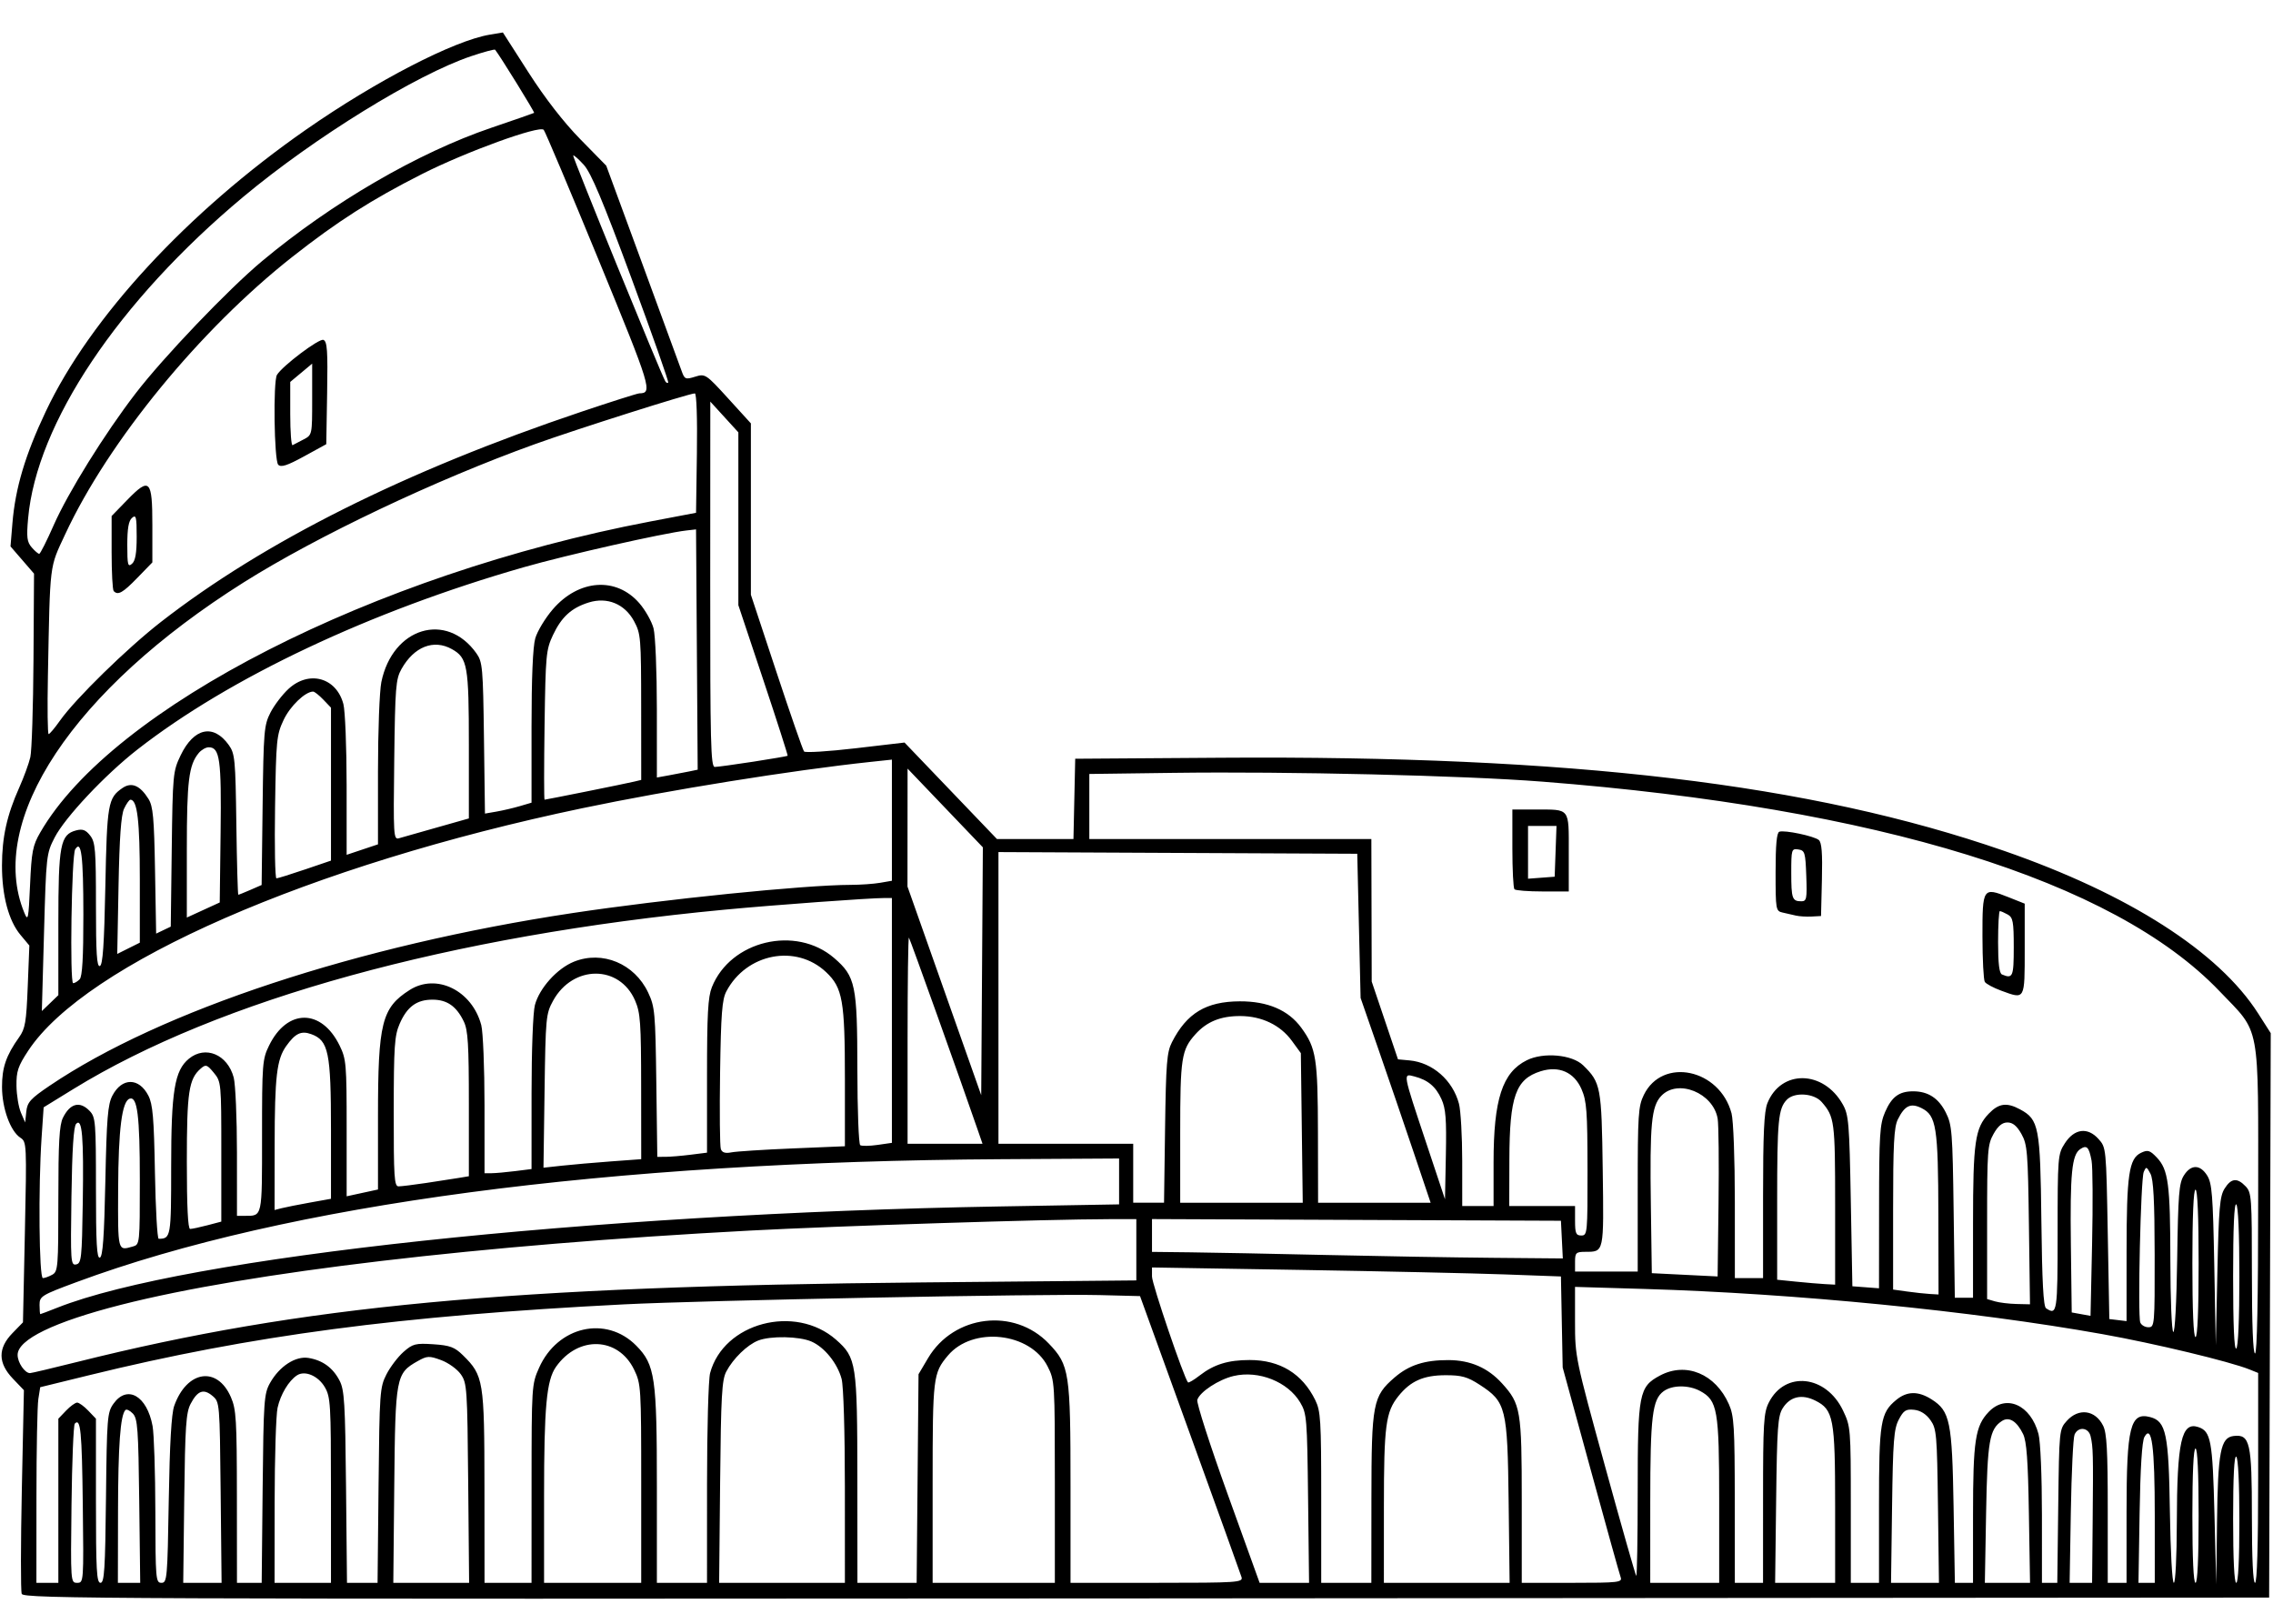 <?xml version="1.0" encoding="UTF-8" standalone="no"?>
<!-- Created with Inkscape (http://www.inkscape.org/) -->

<svg
   version="1.1"
   id="svg1"
   width="767"
   height="548"
   viewBox="0 0 767 548"
   sodipodi:docname="colosseum.svg"
   inkscape:version="1.3 (0e150ed6c4, 2023-07-21)"
   xmlns:inkscape="http://www.inkscape.org/namespaces/inkscape"
   xmlns:sodipodi="http://sodipodi.sourceforge.net/DTD/sodipodi-0.dtd"
   xmlns="http://www.w3.org/2000/svg"
   xmlns:svg="http://www.w3.org/2000/svg">
  <defs
     id="defs1" />
  <sodipodi:namedview
     id="namedview1"
     pagecolor="#505050"
     bordercolor="#ffffff"
     borderopacity="1"
     inkscape:showpageshadow="0"
     inkscape:pageopacity="0"
     inkscape:pagecheckerboard="1"
     inkscape:deskcolor="#505050"
     showgrid="false"
     inkscape:zoom="2.1405109"
     inkscape:cx="383.31969"
     inkscape:cy="274"
     inkscape:window-width="2560"
     inkscape:window-height="1369"
     inkscape:window-x="-8"
     inkscape:window-y="-8"
     inkscape:window-maximized="1"
     inkscape:current-layer="g1" />
  <g
     inkscape:groupmode="layer"
     inkscape:label="Image"
     id="g1">
    <path
       style="fill:#000000;stroke-width:1.081"
       d="M 7.33,537.776 C 6.965,536.782 6.982,520.913 7.367,502.512 L 8.068,469.056 4.362,465.181 C -0.708,459.88 -0.76,454.909 4.203,449.807 l 3.547,-3.646 0.648,-30.436 c 0.634,-29.808 0.603,-30.465 -1.509,-31.845 -3.391,-2.214 -6.183,-9.901 -6.209,-17.098 -0.024,-6.554 1.388,-10.67 5.765,-16.805 2.064,-2.894 2.436,-5.078 2.913,-17.136 L 9.905,319.022 6.912,315.444 C 2.911,310.661 0.653,302.189 0.669,292.011 0.683,282.474 2.323,275.062 6.472,265.776 c 1.587,-3.55 3.282,-8.19 3.767,-10.311 0.485,-2.121 0.963,-16.92 1.063,-32.887 l 0.181,-29.031 -3.969,-4.593 -3.969,-4.593 0.649,-7.848 C 5.176,164.646 8.508,153.485 15.451,138.816 30.447,107.13 63.23,71.632 103.226,43.772 126.877,27.297 153.148,13.715 165.274,11.693 l 4.419,-0.737 8.675,13.539 c 5.516,8.609 11.866,16.791 17.438,22.471 l 8.763,8.933 12.199,33.167 c 6.71,18.242 12.673,34.507 13.253,36.144 0.977,2.761 1.307,2.899 4.539,1.892 3.408,-1.061 3.655,-0.899 11.152,7.332 l 7.666,8.418 v 28.911 28.911 l 8.605,26.007 c 4.733,14.304 8.936,26.396 9.34,26.872 0.404,0.476 8.197,-0.008 17.318,-1.075 l 16.583,-1.94 15.593,16.276 15.593,16.276 h 12.908 12.908 l 0.297,-13.543 0.297,-13.543 49.17,-0.339 c 118.156,-0.814 199.124,8.81 264.239,31.407 42.117,14.616 72.443,34.016 85.755,54.857 l 4.253,6.659 -0.27,95.219 -0.27,95.219 -378.853,0.278 C 37.048,539.562 7.942,539.444 7.33,537.776 Z m 12.36,-31.413 v -27.689 l 2.595,-2.714 c 1.428,-1.492 3.115,-2.714 3.749,-2.714 0.634,0 2.322,1.221 3.749,2.714 l 2.595,2.714 v 27.689 c 0,23.474 0.234,27.689 1.536,27.689 1.296,0 1.585,-4.488 1.85,-28.666 0.298,-27.158 0.432,-28.83 2.543,-31.785 4.63,-6.478 11.293,-2.665 13.179,7.541 0.49,2.65 0.911,15.639 0.936,28.864 0.044,22.871 0.144,24.046 2.055,24.046 1.909,0 2.032,-1.395 2.472,-27.915 0.316,-19.07 0.898,-29.141 1.836,-31.785 4.248,-11.97 14.523,-13.555 19.128,-2.951 1.799,4.143 2.004,7.548 2.025,33.63 l 0.023,29.021 h 4.17 4.17 l 0.324,-31.785 c 0.303,-29.733 0.464,-32.034 2.496,-35.65 3.169,-5.641 8.611,-9.17 13.008,-8.436 4.761,0.795 8.179,3.287 10.44,7.613 1.647,3.152 1.911,7.471 2.196,35.92 l 0.323,32.337 h 5.158 5.158 l 0.335,-32.89 c 0.32,-31.447 0.437,-33.09 2.668,-37.45 1.283,-2.508 3.876,-5.917 5.763,-7.577 3.104,-2.731 4.062,-2.976 10.073,-2.575 5.586,0.372 7.172,0.962 9.967,3.708 6.956,6.833 7.238,8.561 7.264,44.447 l 0.023,32.337 h 7.931 7.931 l 0.011,-33.443 c 0.011,-32.902 0.051,-33.535 2.53,-39.1 6.258,-14.053 22.654,-17.779 32.818,-7.458 6.311,6.409 6.938,10.709 6.938,47.588 v 32.413 h 8.459 8.459 l 0.006,-33.443 c 0.003,-18.394 0.469,-35.184 1.036,-37.312 4.52,-16.986 28.716,-23.401 42.505,-11.27 6.868,6.042 7.161,7.952 7.186,46.924 l 0.023,35.101 h 9.991 9.991 l 0.319,-35.191 0.319,-35.191 3.2,-5.409 c 8.672,-14.658 29.096,-17.134 40.759,-4.94 6.957,7.274 7.326,9.692 7.326,48.054 v 32.677 h 29.15 c 27.285,0 29.112,-0.124 28.553,-1.935 -0.329,-1.064 -8.168,-22.83 -17.42,-48.368 l -16.823,-46.433 -13.58,-0.345 c -18.847,-0.479 -133.753,1.764 -160.648,3.135 -75.777,3.864 -125.541,10.456 -180.355,23.893 l -16.542,4.055 -0.629,3.978 c -0.346,2.188 -0.635,17.037 -0.641,32.999 l -0.012,29.021 h 3.701 3.701 z m 8.248,1.246 c -0.298,-24.796 -0.744,-29.307 -2.697,-27.27 -0.436,0.455 -0.936,12.727 -1.111,27.27 -0.315,26.236 -0.3,26.443 1.904,26.443 2.204,0 2.219,-0.208 1.904,-26.443 z m 19.047,-1.158 c -0.293,-24.379 -0.544,-27.824 -2.157,-29.508 -1.004,-1.049 -2.135,-1.583 -2.514,-1.187 -1.706,1.783 -2.446,11.97 -2.488,34.25 l -0.046,24.046 h 3.768 3.768 z m 27.474,-2.9 c -0.31,-30.306 -0.328,-30.515 -2.743,-32.558 -3.009,-2.546 -5.045,-1.812 -7.389,2.665 -1.549,2.958 -1.861,7.585 -2.155,31.927 l -0.343,28.468 h 6.471 6.471 z m 37.222,-0.73 c -0.003,-29.098 -0.146,-31.475 -2.082,-34.795 -2.234,-3.83 -6.728,-5.733 -9.392,-3.976 -2.804,1.849 -5.542,6.427 -6.543,10.942 -0.529,2.385 -0.973,16.65 -0.987,31.699 l -0.025,27.363 h 9.517 9.517 z m 46.31,-2.409 c -0.294,-32.127 -0.408,-33.781 -2.519,-36.76 -1.216,-1.716 -4.194,-3.852 -6.619,-4.747 -4.017,-1.484 -4.718,-1.453 -7.909,0.343 -7.337,4.131 -7.545,5.235 -7.904,41.914 l -0.322,32.89 h 12.791 12.791 z m 58.378,0.155 c 0,-32.527 -0.068,-33.626 -2.379,-38.418 -5.351,-11.094 -18.86,-11.604 -26.36,-0.995 -3.219,4.553 -4.041,13.451 -4.041,43.752 v 29.146 h 16.39 16.39 z m 68.726,1.148 c -0.003,-18.833 -0.462,-34.055 -1.098,-36.449 -1.4,-5.27 -5.779,-10.7 -10.18,-12.622 -4.115,-1.798 -13.826,-1.977 -17.991,-0.332 -3.691,1.458 -8.417,6.05 -10.737,10.432 -1.507,2.846 -1.803,8.139 -2.089,37.312 l -0.333,33.996 h 21.217 21.217 z m 70.853,-1.761 c 0,-33.462 -0.045,-34.188 -2.435,-38.913 -5.821,-11.508 -25.29,-13.629 -33.654,-3.667 -4.992,5.947 -5.15,7.264 -5.15,42.903 v 33.774 h 20.62 20.62 z m 85.452,5.63 c -0.313,-27.095 -0.442,-28.657 -2.656,-32.38 -4.166,-7.003 -14.021,-10.922 -22.471,-8.938 -5.057,1.188 -11.425,5.374 -12.256,8.055 -0.313,1.012 4.29,15.315 10.23,31.785 l 10.799,29.945 h 8.342 8.342 z m 21.371,0 c 0.026,-32.11 0.484,-34.496 7.83,-40.827 4.852,-4.181 10.152,-5.889 18.176,-5.858 7.4,0.029 13.283,2.588 18.064,7.856 6.307,6.95 6.662,9.063 6.662,39.623 v 27.674 h 17.032 c 15.656,0 16.976,-0.153 16.336,-1.897 -0.383,-1.043 -4.94,-17.392 -10.128,-36.331 l -9.432,-34.434 -0.295,-15.354 -0.295,-15.354 -19.034,-0.693 c -10.468,-0.381 -41.517,-1.065 -68.997,-1.519 l -49.963,-0.825 v 3.065 c 0,2.518 10.822,34.32 12.152,35.711 0.219,0.229 1.976,-0.809 3.904,-2.307 4.842,-3.761 9.616,-5.239 16.916,-5.239 10.202,0 17.731,4.596 22.111,13.499 1.834,3.727 2.018,6.732 2.018,32.89 v 28.788 h 8.459 8.459 z m 46.306,1.106 c -0.384,-31.738 -0.865,-33.683 -9.754,-39.455 -4.137,-2.686 -6.131,-3.245 -11.536,-3.232 -7.434,0.018 -11.797,1.948 -15.884,7.027 -4.313,5.359 -4.913,9.908 -4.919,37.318 l -0.006,25.704 h 21.215 21.215 z m 71.044,-0.386 c 0,-30.598 -0.557,-33.798 -6.435,-36.976 -3.865,-2.089 -9.408,-2.053 -12.323,0.081 -3.808,2.789 -4.494,8.467 -4.5,37.28 l -0.006,27.363 h 11.632 11.632 z m 14.804,-0.737 c 0,-25.494 0.204,-28.89 1.94,-32.337 5.443,-10.807 19.326,-9.311 25.051,2.7 2.563,5.378 2.617,6.024 2.617,31.806 v 26.316 h 4.758 4.758 v -26.016 c 0,-28.329 0.488,-31.316 5.83,-35.709 3.635,-2.99 7.423,-3.04 11.945,-0.157 6.195,3.949 6.906,7.429 7.392,36.179 l 0.434,25.704 h 3.061 3.061 l 0.006,-22.94 c 0.006,-25.126 0.747,-29.978 5.3,-34.738 5.844,-6.11 14.173,-2.409 16.795,7.463 0.659,2.481 1.154,14.148 1.157,27.275 l 0.005,22.94 h 2.589 2.589 l 0.319,-25.894 c 0.316,-25.671 0.341,-25.918 2.882,-28.744 4.014,-4.463 9.629,-3.708 12.279,1.651 1.224,2.474 1.547,8.34 1.547,28.058 v 24.93 h 3.172 3.172 V 510.247 c 0,-28.85 1.248,-33.878 7.971,-32.114 5.379,1.412 6.259,5.626 6.651,31.873 0.203,13.539 0.783,24.046 1.328,24.046 0.549,0 0.988,-8.74 1.014,-20.176 0.063,-27.516 1.57,-34.257 7.239,-32.376 4.251,1.411 4.829,4.513 5.459,29.336 l 0.604,23.769 0.259,-21.006 c 0.294,-23.804 1.206,-28.554 5.589,-29.084 5.538,-0.67 6.182,2.157 6.182,27.119 0,14.208 0.387,22.418 1.057,22.418 0.683,0 1.057,-12.539 1.057,-35.405 v -35.405 l -2.908,-1.175 c -6.617,-2.674 -32.087,-8.791 -49.664,-11.926 -44.04,-7.856 -103.548,-13.73 -154.418,-15.241 l -23.528,-0.699 v 11.86 c 0,11.685 0.149,12.4 10.079,48.487 5.543,20.145 10.302,36.86 10.574,37.145 0.272,0.285 0.495,-12.632 0.495,-28.705 0,-32.804 0.44,-35.085 7.492,-38.86 8.809,-4.715 18.764,-0.581 23.29,9.672 1.732,3.925 1.955,7.564 1.975,32.337 l 0.023,27.915 h 4.758 4.758 z m 24.321,2.469 c 0,-29.491 -0.552,-32.413 -6.703,-35.48 -4.581,-2.284 -8.519,-1.356 -10.995,2.591 -1.63,2.599 -1.907,6.475 -2.208,30.938 l -0.344,27.967 h 10.126 10.126 z m 34.701,0.114 c -0.314,-24.284 -0.473,-26.097 -2.554,-29.021 -1.435,-2.016 -3.376,-3.239 -5.492,-3.46 -2.767,-0.289 -3.567,0.223 -5.182,3.317 -1.653,3.167 -1.957,7.115 -2.26,29.363 l -0.35,25.704 h 8.086 8.086 z m 30.68,2.409 c -0.297,-17.922 -0.761,-24.255 -1.956,-26.708 -2.118,-4.349 -4.728,-5.968 -7.117,-4.417 -4.242,2.755 -4.927,6.727 -5.365,31.124 l -0.422,23.493 h 7.625 7.625 z m 21.522,2.764 c 0.213,-22.794 0.157,-25.1 -0.704,-28.744 -0.705,-2.984 -4.176,-3.339 -5.402,-0.553 -0.468,1.064 -1.035,12.755 -1.26,25.981 l -0.408,24.046 h 3.79 3.79 z m 20.955,-1.863 c 0,-23.434 -1.004,-31.07 -3.499,-26.605 -0.801,1.433 -1.37,10.475 -1.617,25.704 l -0.381,23.493 h 2.749 2.749 z m 14.804,-0.072 c 0,-14.372 -0.387,-22.664 -1.057,-22.664 -0.671,0 -1.057,8.292 -1.057,22.664 0,14.372 0.387,22.664 1.057,22.664 0.671,0 1.057,-8.292 1.057,-22.664 z m 13.746,1.724 c 0,-12.768 -0.413,-21.207 -1.057,-21.624 -0.691,-0.447 -1.057,6.806 -1.057,20.94 0,13.679 0.389,21.624 1.057,21.624 0.668,0 1.057,-7.717 1.057,-20.94 z M 26.178,459.497 C 101.964,440.537 171.469,434.002 311.273,432.694 l 72.169,-0.675 v -10.342 -10.342 l -9.252,0.013 c -20.793,0.03 -91.662,2.288 -121.339,3.866 C 161.986,420.048 83.857,429.27 40.868,440.236 18.246,446.007 5.943,451.965 5.943,457.151 c 0,2.585 2.425,6.146 4.185,6.146 0.474,0 7.697,-1.71 16.05,-3.8 z M 761.997,404.658 c 0,-60.777 0.971,-55.569 -13.099,-70.289 -35.583,-37.226 -115.117,-61.812 -228.521,-70.643 -26.679,-2.077 -85.596,-3.478 -124.511,-2.961 l -28.286,0.376 v 10.974 10.974 h 47.584 47.584 l 0.06,24.046 0.06,24.046 4.434,13.124 4.434,13.124 3.911,0.361 c 7.752,0.715 14.557,6.681 16.663,14.607 0.601,2.261 1.095,10.952 1.098,19.313 l 0.006,15.201 h 5.287 5.287 v -14.724 c 0,-21.275 2.958,-30.358 11.224,-34.459 5.607,-2.782 15.291,-1.908 18.999,1.714 5.963,5.825 6.23,7.243 6.609,35.187 0.385,28.3 0.51,27.712 -5.902,27.743 -3.11,0.015 -3.437,0.332 -3.437,3.334 v 3.317 h 10.574 10.574 v -27.683 c 0,-25.265 0.18,-28.052 2.062,-31.909 6.277,-12.865 25.607,-8.803 29.597,6.219 0.627,2.36 1.112,15.356 1.115,29.88 l 0.006,25.704 h 4.758 4.758 v -27.674 c 0,-21.017 0.351,-28.552 1.458,-31.323 4.574,-11.446 18.918,-11.217 25.449,0.406 1.998,3.555 2.214,6.174 2.701,32.61 l 0.529,28.744 4.494,0.34 4.494,0.34 0.023,-27.426 c 0.021,-24.517 0.236,-27.915 2.025,-32.035 2.235,-5.148 4.739,-6.999 9.464,-6.999 5.037,0 8.564,2.282 11.014,7.128 2.116,4.183 2.292,6.407 2.661,33.502 l 0.395,29.021 h 3.07 3.069 l 0.006,-25.151 c 0.006,-27.444 0.676,-32.115 5.3,-36.949 3.371,-3.524 6.071,-3.894 10.59,-1.45 6.342,3.429 6.804,5.85 7.17,37.548 0.238,20.627 0.685,28.958 1.586,29.557 3.733,2.481 3.899,1.396 3.899,-25.502 0,-25.621 0.069,-26.476 2.413,-30.126 3.213,-5.001 7.692,-5.597 11.367,-1.511 2.607,2.899 2.611,2.939 3.139,31.837 l 0.529,28.934 2.908,0.35 2.908,0.35 0.006,-23.566 c 0.006,-25.87 0.799,-31.282 4.865,-33.218 2.276,-1.084 2.986,-0.878 5.297,1.538 3.938,4.117 4.583,8.996 4.611,34.858 0.014,12.885 0.456,23.706 0.982,24.046 0.556,0.36 1.11,-9.931 1.322,-24.584 0.316,-21.851 0.614,-25.6 2.24,-28.192 2.391,-3.813 5.49,-3.814 7.882,-10e-4 1.626,2.592 1.943,6.593 2.391,30.126 l 0.516,27.138 0.541,-24.927 c 0.464,-21.38 0.808,-25.353 2.416,-27.915 2.231,-3.556 4.245,-3.776 7.113,-0.777 2,2.091 2.115,3.685 2.115,29.297 0,17.32 0.381,27.086 1.057,27.086 0.69,0 1.057,-18.072 1.057,-52.005 z m -86.708,-70.399 c -2.617,-0.962 -5.108,-2.297 -5.535,-2.966 -0.427,-0.669 -0.784,-7.575 -0.793,-15.347 -0.019,-16.399 0.151,-16.657 8.745,-13.243 l 5.514,2.191 v 15.34 c 0,17.295 0.166,17.001 -7.931,14.024 z m 4.23,-14.646 c 0,-8.667 -0.257,-10.055 -2.045,-11.056 -1.125,-0.629 -2.315,-1.144 -2.644,-1.144 -0.329,0 -0.598,4.685 -0.598,10.411 0,7.294 0.396,10.578 1.322,10.968 3.645,1.538 3.965,0.797 3.965,-9.179 z m -73.491,-10.688 c -1.163,-0.271 -3.185,-0.731 -4.494,-1.023 -2.306,-0.514 -2.379,-0.938 -2.379,-13.684 0,-9.247 0.377,-13.285 1.269,-13.596 1.782,-0.621 11.67,1.455 13.304,2.793 0.991,0.811 1.275,4.41 1.057,13.383 l -0.298,12.273 -3.172,0.173 c -1.745,0.095 -4.124,-0.049 -5.287,-0.319 z m 3.481,-13.397 c -0.286,-7.929 -0.486,-8.594 -2.688,-8.921 -2.283,-0.339 -2.379,-0.024 -2.379,7.831 0,8.759 0.316,9.658 3.393,9.658 1.795,0 1.954,-0.812 1.674,-8.568 z m -98.472,4.514 c -0.388,-0.405 -0.705,-6.624 -0.705,-13.819 v -13.082 h 7.844 c 11.767,0 11.189,-0.748 11.189,14.491 v 13.148 h -8.812 c -4.846,0 -9.129,-0.332 -9.517,-0.737 z m 13.879,-12.806 0.309,-8.568 h -4.803 -4.803 v 8.908 8.908 l 4.494,-0.34 4.494,-0.34 z M 755.653,430.683 c 0,-14.567 -0.406,-23.901 -1.057,-24.322 -0.693,-0.448 -1.057,7.933 -1.057,24.322 0,16.389 0.364,24.77 1.057,24.322 0.652,-0.421 1.057,-9.755 1.057,-24.322 z m -13.746,-4.422 c 0,-15.846 -0.384,-24.875 -1.057,-24.875 -0.674,0 -1.057,9.029 -1.057,24.875 0,15.846 0.384,24.875 1.057,24.875 0.674,0 1.057,-9.029 1.057,-24.875 z m -14.841,-3.04 c -0.028,-18.176 -0.4,-25.282 -1.425,-27.216 -1.297,-2.445 -1.445,-2.482 -2.265,-0.553 -1.013,2.383 -2.07,48.274 -1.169,50.73 0.331,0.901 1.568,1.637 2.749,1.637 2.096,0 2.147,-0.598 2.111,-24.599 z M 705.782,391.624 c -0.884,-4.643 -1.6,-5.378 -3.817,-3.916 -2.851,1.88 -3.472,8.225 -3.169,32.374 l 0.285,22.742 3.172,0.576 3.172,0.576 0.529,-24.335 c 0.291,-13.384 0.213,-25.991 -0.172,-28.016 z M 19.337,441.225 C 62.198,424.192 199.13,409.465 336.915,407.068 l 40.711,-0.708 v -7.739 -7.739 l -39.653,0.235 c -132.944,0.788 -241.202,15.176 -312.203,41.493 -11.847,4.391 -12.425,4.749 -12.425,7.695 0,1.7 0.119,3.09 0.264,3.09 0.145,-3.1e-4 2.723,-0.977 5.727,-2.171 z M 684.637,413.27 c -0.332,-24.675 -0.534,-27.118 -2.535,-30.679 -1.521,-2.707 -2.932,-3.869 -4.699,-3.869 -1.767,0 -3.178,1.162 -4.699,3.869 -2.027,3.607 -2.174,5.626 -2.174,29.796 v 25.926 l 2.644,0.773 c 1.454,0.425 4.709,0.823 7.234,0.883 l 4.59,0.11 z m -30.557,-3.317 c -0.066,-29.714 -0.672,-33.566 -5.673,-36.069 -3.668,-1.836 -5.695,-0.866 -8.014,3.833 -1.283,2.6 -1.586,8.39 -1.586,30.301 v 27.086 l 4.758,0.663 c 2.617,0.365 6.067,0.738 7.666,0.829 l 2.908,0.166 z m -34.835,-3.666 c 0,-27.97 -0.2,-29.487 -4.546,-34.476 -2.598,-2.982 -9.228,-3.406 -11.767,-0.752 -2.872,3.003 -3.249,6.973 -3.249,34.195 v 26.533 l 6.345,0.643 c 3.489,0.354 7.891,0.727 9.781,0.829 l 3.437,0.186 z M 17.644,430.091 c 1.927,-1.078 2.045,-2.552 2.045,-25.483 0,-19.198 0.327,-24.999 1.547,-27.466 2.424,-4.9 5.729,-5.739 9.027,-2.29 1.984,2.075 2.115,3.685 2.115,26.073 0,18.597 0.292,23.76 1.322,23.403 0.985,-0.342 1.456,-6.911 1.85,-25.796 0.444,-21.275 0.824,-25.901 2.368,-28.852 3.221,-6.157 8.987,-6.157 12.15,0 1.486,2.893 1.877,7.475 2.212,25.902 0.224,12.313 0.795,22.387 1.269,22.387 4.098,0 4.208,-0.634 4.208,-24.24 0,-25.599 1.134,-32.518 5.982,-36.505 5.577,-4.587 13.053,-1.45 15.124,6.346 0.598,2.253 1.091,13.672 1.094,25.377 l 0.006,21.282 h 2.557 c 6.084,0 5.902,0.832 5.902,-26.97 0,-24.398 0.114,-25.862 2.379,-30.496 6.109,-12.499 17.683,-12.499 23.792,0 2.242,4.587 2.379,6.196 2.379,27.872 v 23.003 l 2.644,-0.574 c 1.454,-0.316 3.833,-0.832 5.287,-1.148 l 2.644,-0.574 v -24.653 c 0,-31.588 1.268,-36.656 10.676,-42.653 9.036,-5.76 21.063,0.125 24.172,11.828 0.601,2.261 1.095,14.435 1.098,27.052 l 0.006,22.94 2.379,-0.01 c 1.309,-0.006 4.877,-0.323 7.931,-0.707 l 5.551,-0.697 0.006,-25.55 c 0.003,-14.6 0.487,-27.36 1.128,-29.774 1.522,-5.731 7.517,-12.384 13.209,-14.656 9.596,-3.832 20.413,0.682 25.009,10.435 2.265,4.808 2.437,6.699 2.752,30.279 l 0.336,25.151 2.836,-0.01 c 1.56,-0.006 5.335,-0.323 8.388,-0.707 l 5.551,-0.697 v -25.862 c 0,-20.88 0.316,-26.654 1.642,-29.972 6.284,-15.729 28.326,-20.983 41.26,-9.836 7.202,6.206 7.804,9.087 7.83,37.445 0.013,13.797 0.45,25.362 0.971,25.699 0.521,0.337 3.139,0.299 5.816,-0.085 l 4.867,-0.697 v -41.308 -41.308 h -2.397 c -5.108,0 -37.053,2.33 -54.175,3.951 -92.287,8.739 -170.557,30.307 -219.681,60.534 l -9.982,6.142 -0.691,10.184 c -1.131,16.666 -0.849,47.433 0.436,47.433 0.62,0 2.047,-0.515 3.172,-1.144 z M 579.604,377.424 c -1.498,-8.683 -13.431,-13.517 -18.999,-7.695 -3.364,3.517 -3.929,9.455 -3.538,37.184 l 0.32,22.664 11.103,0.553 11.103,0.553 0.308,-24.875 c 0.17,-13.681 0.036,-26.454 -0.297,-28.384 z M 27.931,405.793 c 0.34,-22.354 -0.197,-28.737 -2.235,-26.61 -0.857,0.894 -1.355,8.593 -1.59,24.563 -0.324,22.018 -0.239,23.24 1.586,22.873 1.769,-0.355 1.954,-2.071 2.239,-20.826 z m 499.108,12.452 -0.317,-6.357 -68.997,-0.284 -68.997,-0.284 v 5.536 5.536 l 12.953,0.146 c 7.124,0.081 27.704,0.485 45.733,0.898 18.029,0.413 43.391,0.845 56.36,0.959 l 23.58,0.208 z m -482.235,2.343 c 2.366,-0.663 2.379,-0.79 2.379,-22.577 0,-21.544 -0.839,-28.201 -3.443,-27.313 -2.587,0.882 -3.789,10.322 -3.874,30.41 -0.09,21.356 -0.201,20.919 4.938,19.48 z m 490.883,-26.113 c -0.02,-19.517 -0.278,-22.974 -2.011,-26.965 -2.497,-5.75 -7.615,-8.002 -13.79,-6.068 -8.436,2.643 -10.502,8.453 -10.564,29.716 l -0.046,15.754 h 11.103 11.103 v 4.975 c 0,4.238 0.313,4.975 2.115,4.975 2.046,0 2.114,-0.729 2.092,-22.387 z m -465.709,18.94 4.698,-1.237 v -23.577 c 0,-23.253 -0.035,-23.619 -2.522,-26.643 -2.271,-2.76 -2.709,-2.904 -4.393,-1.444 -4.064,3.524 -4.716,7.866 -4.716,31.437 0,15.214 0.369,22.699 1.118,22.699 0.615,0 3.232,-0.557 5.816,-1.237 z m 34.57,-7.656 7.138,-1.284 -0.002,-23.38 c -0.002,-26.038 -0.834,-30.055 -6.663,-32.17 -3.379,-1.226 -5.373,-0.282 -8.421,3.986 -3.22,4.509 -3.896,10.267 -3.923,33.392 l -0.025,21.955 2.379,-0.608 c 1.309,-0.334 5.591,-1.186 9.517,-1.892 z m 288.591,-25.103 c 0.308,-21.974 0.602,-25.64 2.325,-29.021 4.995,-9.8 11.518,-13.731 22.873,-13.783 9.423,-0.043 16.428,2.965 20.772,8.919 5.023,6.885 5.567,10.328 5.617,35.543 l 0.046,23.493 h 18.989 18.989 l -5.771,-17.136 c -3.174,-9.425 -8.492,-24.972 -11.817,-34.549 l -6.046,-17.413 -0.563,-24.322 -0.563,-24.322 -60.537,-0.285 -60.537,-0.285 v 49.206 49.206 h 22.734 22.734 v 9.95 9.95 h 5.201 5.201 z m 46.137,-0.089 -0.32,-25.24 -3.05,-4.177 c -3.857,-5.283 -10.14,-8.303 -17.34,-8.334 -6.668,-0.029 -11.377,1.887 -15.231,6.197 -4.672,5.224 -5.09,7.943 -5.09,33.098 v 23.697 h 20.675 20.675 z m 47.136,-9.71 c -1.941,-4.277 -4.602,-6.495 -9.216,-7.682 -3.826,-0.984 -3.923,-1.521 4.057,22.424 l 6.345,19.039 0.294,-14.936 c 0.24,-12.15 -0.036,-15.665 -1.48,-18.845 z m -342.678,28.289 c 4.182,-0.624 9.151,-1.393 11.041,-1.708 l 3.437,-0.574 v -24.327 c 0,-20.146 -0.292,-24.935 -1.7,-27.865 -2.47,-5.14 -5.617,-7.355 -10.489,-7.383 -5.381,-0.031 -8.653,2.354 -11.165,8.137 -1.743,4.013 -1.98,7.529 -2,29.704 -0.02,22.049 0.18,25.151 1.625,25.151 0.906,0 5.07,-0.511 9.252,-1.135 z m 62.44,-7.287 10.195,-0.749 -0.023,-24.435 c -0.021,-21.703 -0.25,-24.958 -2.053,-29.111 -5.261,-12.118 -21.004,-12.056 -27.671,0.107 -2.403,4.385 -2.519,5.608 -2.869,30.441 l -0.365,25.873 6.296,-0.688 c 3.463,-0.378 10.884,-1.025 16.491,-1.437 z m 61.216,-4.373 17.712,-0.74 v -22.593 c 0,-26.548 -0.76,-30.879 -6.344,-36.154 -10.14,-9.578 -26.885,-6.344 -33.662,6.501 -1.442,2.732 -1.814,7.565 -2.111,27.425 -0.198,13.26 -0.083,24.866 0.257,25.792 0.428,1.166 1.513,1.503 3.527,1.096 1.6,-0.323 10.879,-0.921 20.621,-1.328 z m 62.716,-5.723 c -5.948,-17.258 -23.038,-65.019 -23.402,-65.399 -0.249,-0.26 -0.453,15.281 -0.453,34.536 v 35.009 h 12.642 12.642 z M 16.772,366.313 c 37.507,-25.368 103.921,-47.299 176.335,-58.229 31.148,-4.702 78.424,-9.495 93.957,-9.527 3.283,-0.007 7.753,-0.321 9.934,-0.697 l 3.965,-0.685 v -20.437 -20.437 l -7.138,0.761 c -26.496,2.824 -67.861,9.466 -97.307,15.627 -91.659,19.175 -167.625,52.42 -187.003,81.836 -3.438,5.218 -4.015,6.947 -3.954,11.838 0.039,3.15 0.714,7.22 1.499,9.044 l 1.428,3.317 0.385,-3.664 c 0.333,-3.168 1.403,-4.352 7.897,-8.745 z m 302.18,-93.7 -12.702,-13.28 -0.016,19.894 -0.016,19.894 12.441,35.198 12.441,35.198 0.277,-41.812 0.277,-41.812 z M 19.69,311.588 c 0,-26.586 0.655,-30.005 6.013,-31.411 2.162,-0.567 3.245,-0.164 4.739,1.765 1.725,2.227 1.936,4.792 1.936,23.475 0,16.288 0.295,20.873 1.322,20.517 0.988,-0.343 1.455,-7.131 1.85,-26.902 0.558,-27.912 0.888,-29.802 5.782,-33.155 3.044,-2.085 5.905,-0.889 8.757,3.661 1.562,2.492 1.909,6.268 2.226,24.207 l 0.375,21.255 2.465,-1.174 2.465,-1.174 0.332,-26.112 c 0.322,-25.297 0.415,-26.284 2.976,-31.636 4.479,-9.359 11.099,-10.79 16.282,-3.519 2.07,2.903 2.245,4.749 2.545,26.81 0.177,13.03 0.476,23.692 0.664,23.692 0.188,0 2.034,-0.74 4.103,-1.643 l 3.762,-1.643 0.333,-26.825 c 0.312,-25.127 0.479,-27.111 2.649,-31.352 1.274,-2.49 4.027,-6.097 6.117,-8.015 6.914,-6.347 16.118,-3.793 18.488,5.13 0.598,2.253 1.091,14.622 1.094,27.487 l 0.006,23.391 5.287,-1.768 5.287,-1.768 v -24.61 c 0,-13.535 0.51,-27.096 1.134,-30.136 3.78,-18.43 21.983,-23.937 32.078,-9.706 2.068,2.915 2.234,4.777 2.549,28.597 l 0.337,25.479 3.893,-0.672 c 2.141,-0.37 5.677,-1.197 7.858,-1.839 l 3.965,-1.167 v -25.524 c 0,-16.521 0.443,-27.071 1.257,-29.911 0.691,-2.413 3.352,-6.823 5.913,-9.8 8.746,-10.171 21.442,-11.061 29.229,-2.05 2.004,2.319 4.148,6.117 4.765,8.44 0.625,2.353 1.125,14.441 1.128,27.287 l 0.006,23.063 3.965,-0.714 c 2.181,-0.393 5.28,-0.986 6.886,-1.319 l 2.921,-0.606 -0.277,-40.538 -0.278,-40.538 -3.172,0.36 c -7.802,0.885 -40.558,8.282 -54.986,12.416 -51.778,14.838 -99.234,37.229 -130.345,61.499 -10.904,8.506 -24.427,22.882 -27.936,29.698 -2.782,5.403 -2.856,6.065 -3.578,32.031 l -0.738,26.513 2.785,-2.68 2.785,-2.68 z m 7.19,18.821 c 0.897,-0.938 1.264,-7.338 1.253,-21.835 -0.016,-19.899 -0.699,-25.348 -2.76,-22.008 -1.224,1.984 -1.881,45.169 -0.687,45.169 0.509,0 1.496,-0.597 2.194,-1.327 z m 20.302,-33.651 c 0,-19.853 -0.834,-26.933 -3.172,-26.933 -0.395,0 -1.361,1.368 -2.147,3.04 -1.011,2.152 -1.556,9.755 -1.863,26.016 l -0.434,22.976 3.808,-1.899 3.808,-1.899 z M 13.582,280.88 C 37.921,238.686 126.094,193.722 219.281,175.983 l 15.593,-2.968 0.288,-20.14 c 0.17,-11.878 -0.115,-20.14 -0.694,-20.14 -1.894,0 -39.92,12.067 -54.049,17.151 -33.528,12.066 -73.264,30.93 -98.176,46.608 -57.503,36.189 -86.865,80.399 -74.033,111.471 1.255,3.038 1.417,2.249 1.936,-9.397 0.502,-11.287 0.888,-13.272 3.436,-17.689 z m 60.858,-0.077 c 0.304,-24.569 -0.269,-28.667 -4.009,-28.667 -0.975,0 -2.492,0.871 -3.373,1.935 -3.353,4.054 -4.015,9.406 -4.015,32.481 v 23.03 l 5.551,-2.543 5.551,-2.543 z m 28.459,12.563 8.787,-2.992 v -25.803 -25.803 l -2.595,-2.714 c -1.428,-1.492 -2.974,-2.712 -3.437,-2.71 -2.668,0.013 -7.755,4.902 -9.948,9.561 -2.381,5.058 -2.543,6.711 -2.891,29.405 -0.203,13.225 0.006,24.046 0.465,24.046 0.459,0 4.788,-1.346 9.62,-2.992 z m 44.475,-14.152 10.839,-3.071 v -24.772 c 0,-26.832 -0.454,-29.402 -5.721,-32.349 -6.153,-3.443 -12.769,-0.839 -17.013,6.696 -1.93,3.426 -2.144,6.108 -2.448,30.711 -0.317,25.601 -0.237,26.93 1.586,26.407 1.056,-0.303 6.797,-1.933 12.758,-3.622 z m 50.492,-12.161 c 7.561,-1.519 14.817,-3.019 16.126,-3.333 l 2.379,-0.571 -0.017,-24.578 c -0.017,-23.46 -0.126,-24.779 -2.407,-29 -3.14,-5.811 -9.063,-8.244 -15.309,-6.287 -5.825,1.825 -9.165,4.871 -12.047,10.99 -2.331,4.948 -2.492,6.682 -2.836,30.398 -0.201,13.833 -0.201,25.149 0,25.147 0.201,-0.002 6.551,-1.247 14.111,-2.767 z m 56.276,-10.048 c 6.27,-0.97 11.508,-1.872 11.641,-2.003 0.133,-0.132 -3.555,-11.62 -8.195,-25.529 l -8.437,-25.29 v -29.155 -29.155 l -4.734,-5.187 -4.734,-5.187 -0.025,61.635 c -0.021,53.497 0.181,61.635 1.53,61.635 0.855,0 6.684,-0.794 12.953,-1.764 z M 20.218,243.17 c 5.224,-7.395 22.623,-24.408 34.079,-33.322 34.866,-27.129 82.594,-50.986 141.887,-70.922 10.126,-3.405 18.929,-6.198 19.562,-6.207 4.538,-0.067 4.02,-1.764 -13.693,-44.88 -9.715,-23.647 -18.075,-43.461 -18.579,-44.03 -1.417,-1.603 -26.342,7.451 -41.092,14.927 -17.088,8.66 -28.504,15.951 -43.704,27.909 -31.154,24.511 -62.067,62.244 -76.648,93.558 -5.42,11.639 -5.109,9.105 -5.863,47.888 -0.21,10.793 -0.098,19.612 0.248,19.597 0.346,-0.014 2.057,-2.047 3.801,-4.517 z m 18.152,-43.733 c -0.388,-0.405 -0.705,-6.27 -0.705,-13.032 v -12.295 l 5.206,-5.361 c 7.645,-7.873 8.541,-6.982 8.541,8.491 v 12.514 l -5.059,5.21 c -4.932,5.079 -6.54,5.98 -7.982,4.473 z m 7.754,-18.328 c 0,-6.754 -0.202,-7.564 -1.586,-6.363 -1.133,0.984 -1.586,3.585 -1.586,9.115 0,6.754 0.202,7.564 1.586,6.363 1.133,-0.984 1.586,-3.585 1.586,-9.115 z m 47.757,-24.313 c -1.374,-1.437 -1.745,-28.138 -0.421,-30.311 1.864,-3.058 14.237,-12.378 15.67,-11.803 1.287,0.516 1.5,3.547 1.259,17.905 l -0.291,17.284 -7.493,4.106 c -5.698,3.122 -7.788,3.798 -8.724,2.819 z m 8.551,-8.52 c 2.905,-1.522 2.908,-1.537 2.908,-13.555 v -12.031 l -3.701,3.087 -3.701,3.087 -3.2e-5,10.871 c -2.1e-5,5.979 0.357,10.69 0.793,10.467 0.436,-0.222 2.102,-1.09 3.701,-1.928 z m -84.329,28.95 c 4.873,-11.051 17.2,-30.88 27.659,-44.491 9.405,-12.241 31.278,-35.122 42.66,-44.627 23.6,-19.709 52.626,-36.589 77.386,-45.003 7.744,-2.632 14.239,-4.892 14.432,-5.023 0.269,-0.182 -11.47,-19.18 -13.163,-21.304 -0.187,-0.234 -3.805,0.737 -8.039,2.159 -18.571,6.236 -52.974,27.467 -76.955,47.491 C 39.94,101.617 12.333,142.875 9.484,174.923 c -0.569,6.397 -0.376,7.932 1.229,9.786 1.047,1.209 2.186,2.179 2.532,2.154 0.346,-0.024 2.533,-4.361 4.859,-9.637 z M 213.097,93.924 C 203.471,67.895 199.451,58.322 197.02,55.639 c -1.782,-1.967 -3.408,-3.401 -3.613,-3.187 -0.322,0.336 29.605,73.682 31.086,76.188 0.301,0.509 0.748,0.716 0.994,0.459 0.245,-0.257 -5.33,-16.085 -12.39,-35.175 z"
       id="path1" />
  </g>
</svg>
